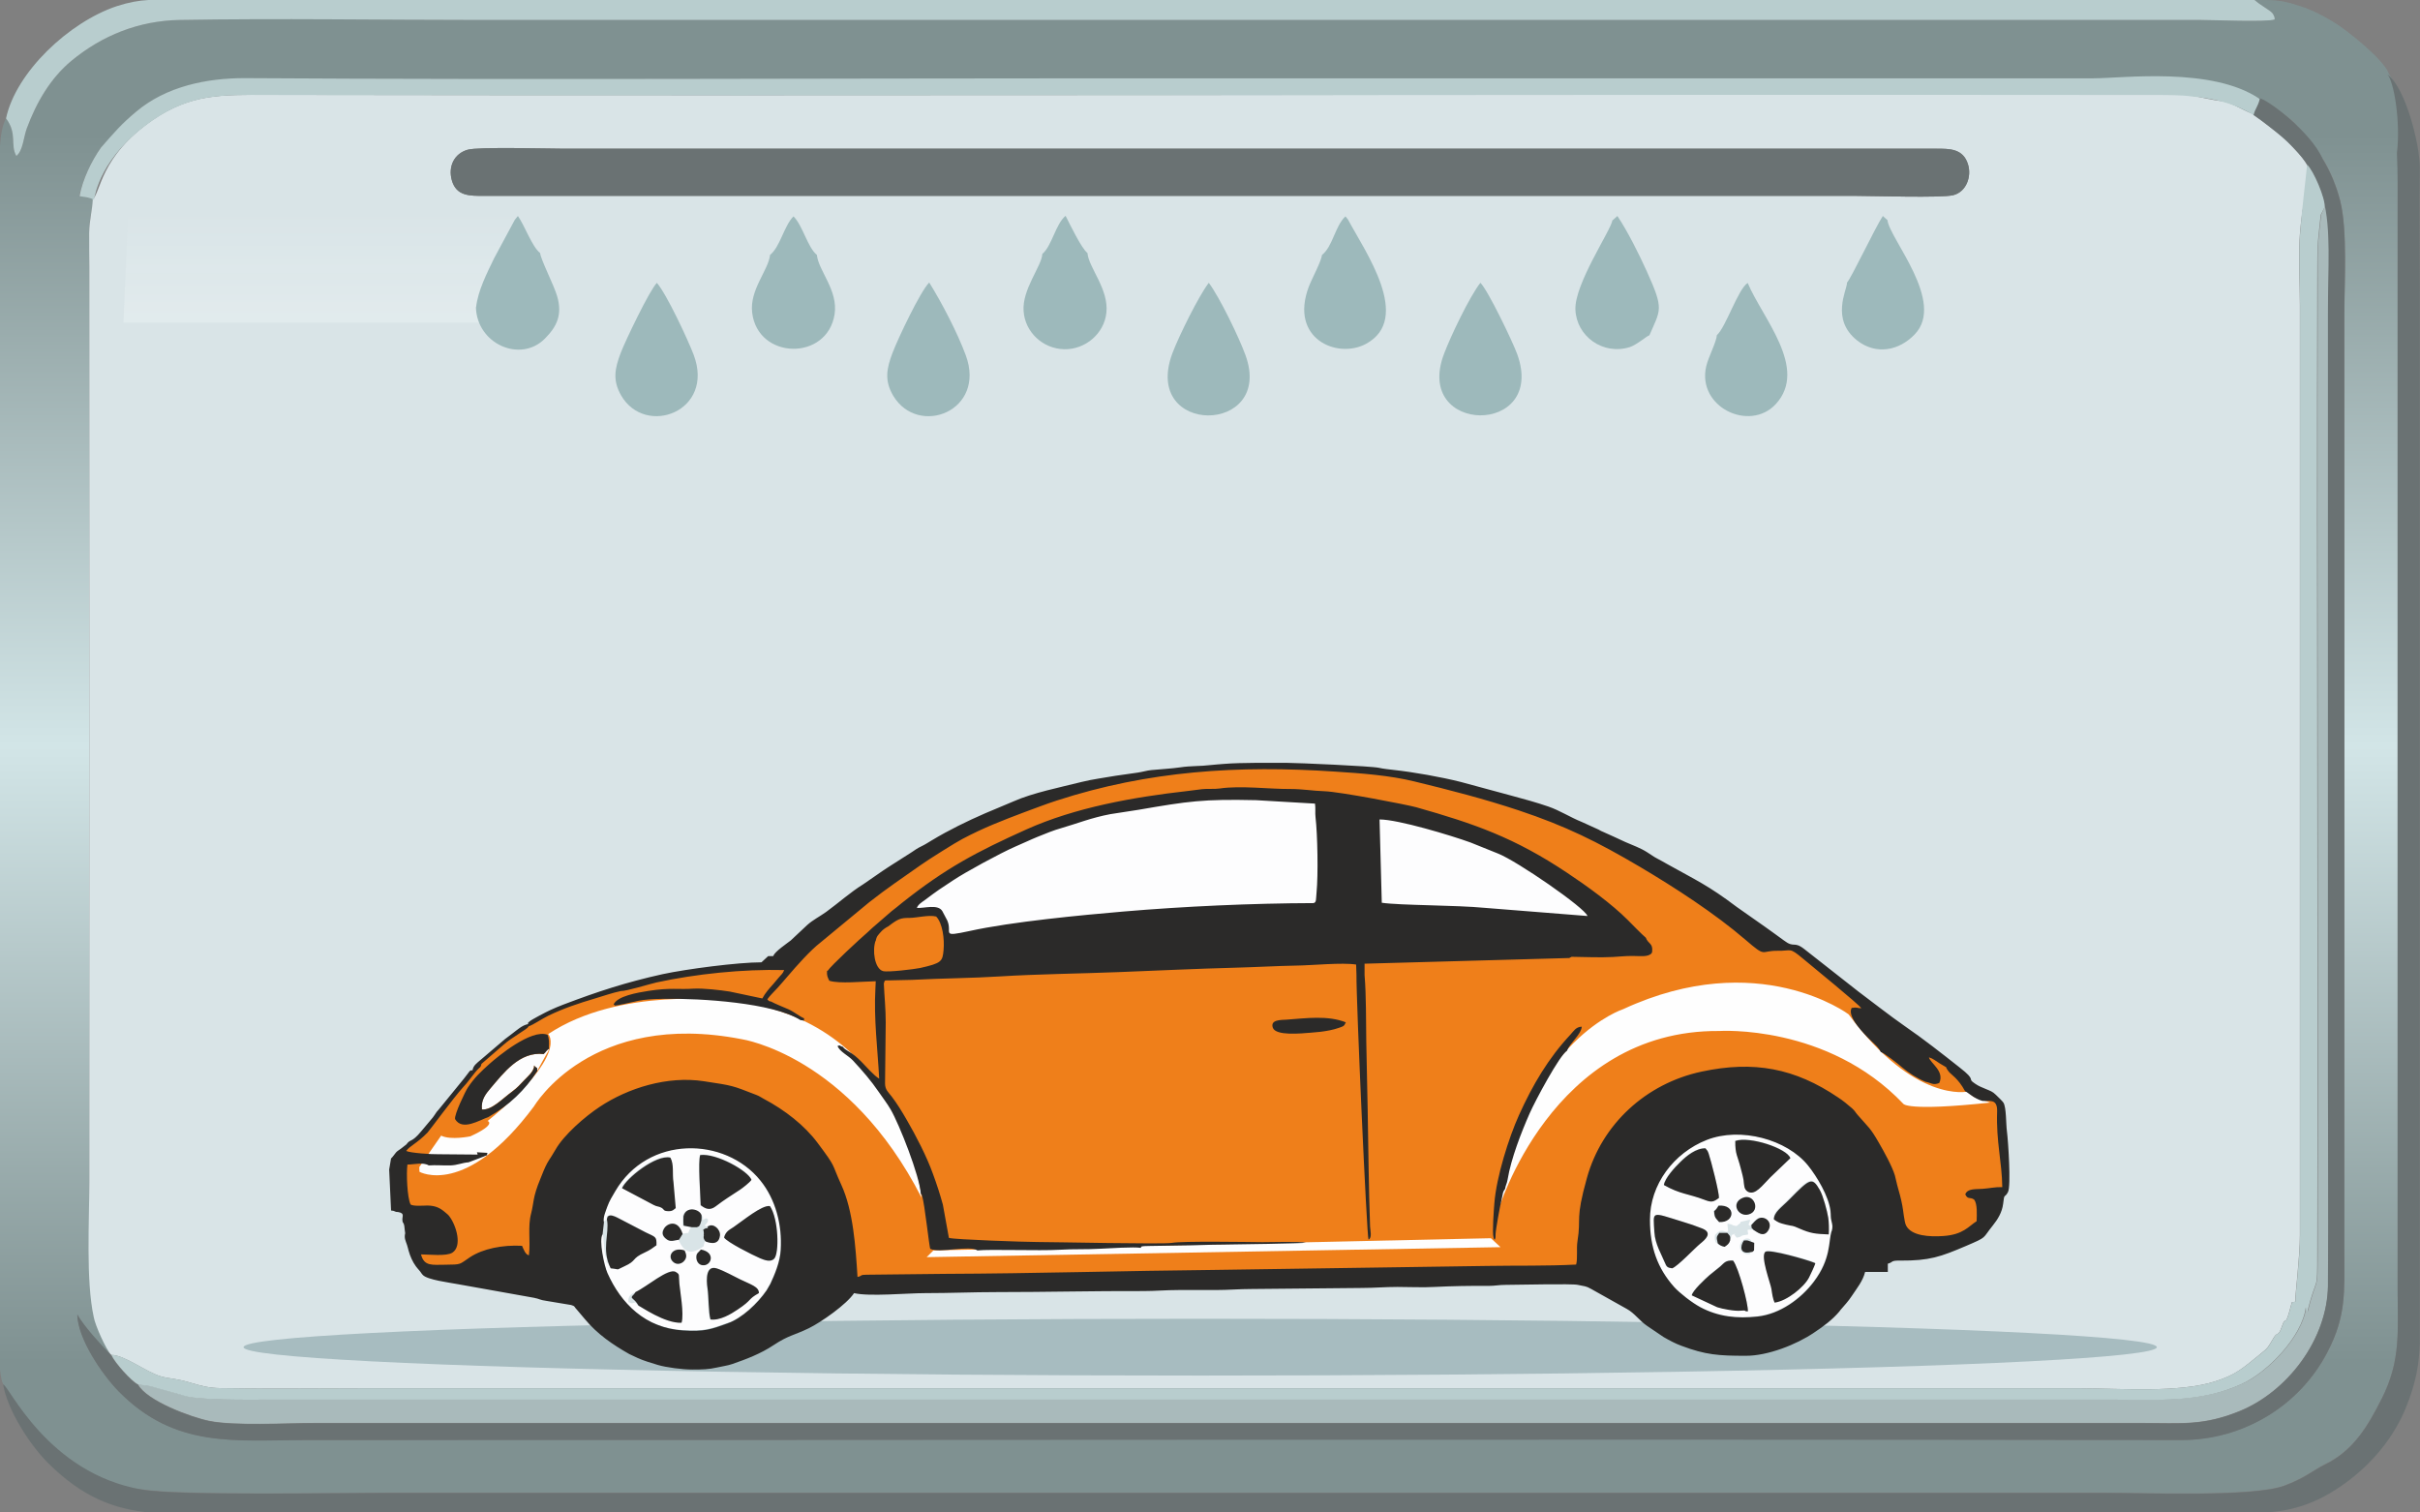 <?xml version="1.0" encoding="UTF-8"?>
<!DOCTYPE svg PUBLIC "-//W3C//DTD SVG 1.1//EN" "http://www.w3.org/Graphics/SVG/1.1/DTD/svg11.dtd">
<!-- Creator: CorelDRAW X5 -->
<svg xmlns="http://www.w3.org/2000/svg" xml:space="preserve" style="shape-rendering:geometricPrecision; text-rendering:geometricPrecision; image-rendering:optimizeQuality; fill-rule:evenodd; clip-rule:evenodd"
viewBox="0 0 14060 8787" preserveAspectRatio="xMaxYMax meet"
 xmlns:xlink="http://www.w3.org/1999/xlink">
 <rect x="0" y="0" width="14060" height="8787" fill="#808080" stroke="none"/>
 <defs>
  <style type="text/css">
   <![CDATA[
    .fil11 {fill:#2B2A29}
    .fil6 {fill:#A7BCC0}
    .fil8 {fill:#EF7F1A}
    .fil10 {fill:#FEFEFE}
    .fil2 {fill:#F6FCFC}
    .fil9 {fill:#FDFDFE}
    .fil3 {fill:#6A7273}
    .fil7 {fill:#9DB9BB}
    .fil4 {fill:#A9BABB}
    .fil5 {fill:#B8CDCE}
    .fil1 {fill:#D9E4E7}
    .fil0 {fill:url(#id2)}
   ]]>
  </style>
     <mask id="id0">
  <linearGradient id="id1" gradientUnits="userSpaceOnUse" x1="7008.77" y1="3336.96" x2="7008.77" y2="1233.64">
   <stop offset="0" style="stop-opacity:1; stop-color:white"/>
   <stop offset="1" style="stop-opacity:0; stop-color:white"/>
  </linearGradient>
      <rect style="fill:url(#id1)" x="699" y="901" width="12619" height="2768"/>
     </mask>
  <linearGradient id="id2" gradientUnits="userSpaceOnUse" x1="7007.89" y1="7914.85" x2="7007.89" y2="782.787">
   <stop offset="0" style="stop-color:#7F9191"/>
   <stop offset="0.502" style="stop-color:#D2E5E7"/>
   <stop offset="1" style="stop-color:#7F9191"/>
  </linearGradient>
 </defs>
 <g id="Слой_x0020_1">
  <g id="_205744728">
   <g>
    <path class="fil0" d="M12910 588c69,14 127,58 191,79l-7 -22 32 -63c63,26 198,107 225,160 52,66 97,103 145,182 45,73 80,160 101,243 43,169 24,476 24,661l0 5448c0,229 12,368 -98,579 -163,314 -492,511 -851,511 -3631,-6 -7265,0 -10896,0 -411,0 -758,51 -1087,-284 -98,-100 -239,-308 -239,-446 42,112 163,209 198,238 -120,-156 -129,-780 -129,-1010l0 -5308c0,-67 -2,-135 -1,-202 1,-71 14,-140 31,-205 -20,-4 -37,-12 -89,-7 17,-94 70,-203 125,-283l146 -156c12,-12 41,-39 59,-53 175,-146 409,-195 633,-194 1644,9 3310,1 4956,1l5782 0c168,0 660,-24 781,54 -12,41 -30,37 -32,78zm-12910 7371l0 -366 0 -6485 0 -262c4,-62 14,-119 35,-158 67,89 23,154 60,218 39,-30 42,-111 61,-161 56,-151 137,-290 258,-391 179,-148 392,-234 631,-238 576,-10 1163,0 1740,0l10000 0c70,0 393,13 431,-3 -4,-28 3,-1 -5,-21 -1,-2 -2,-8 -9,-16 -14,-17 -69,-45 -103,-76l6 0 6 0 6 0 5 0 5 0c102,0 134,2 238,36 71,23 137,57 201,97 71,44 286,214 314,297 135,205 112,317 85,468 2,59 -35,106 -35,165l0 6432c0,239 20,407 -92,629 -80,159 -165,304 -332,384 -64,31 -113,78 -236,123 -181,66 -806,41 -1029,41l-10000 0c-275,0 -1209,17 -1414,-19 -515,-44 -683,-449 -809,-611 -9,-21 -14,-50 -18,-84z"/>
    <path class="fil1" d="M2717 870c61,-18 465,-6 561,-6l7970 0c80,0 158,0 186,91 22,71 -10,160 -86,179 -67,17 -465,4 -566,4l-7970 0c-82,0 -161,2 -187,-91 -22,-79 13,-155 92,-177zm-2178 291c-3,61 -20,120 -21,192 -1,67 1,135 1,202l0 5308c0,230 -21,577 26,791 8,45 70,186 101,218 76,-1 206,102 290,125 58,16 74,8 169,36 65,19 107,31 177,32 277,5 558,1 835,1l9965 0c235,0 577,29 793,-42 117,-38 155,-75 247,-149 62,-50 50,-42 89,-105 22,-35 25,-2 45,-60 30,-86 14,33 59,-144l20 -3c-1,-43 27,-256 27,-385l0 -5404c0,-128 -9,-290 0,-413 13,-172 45,-282 52,-372 -14,-67 -95,-128 -131,-179 -11,-5 -175,-133 -183,-144 -64,-21 -122,-65 -191,-79 -38,-1 -133,-25 -179,-32 -55,-9 -142,-4 -201,-4 -3658,-4 -7318,6 -10975,0 -263,0 -444,-8 -670,148 -304,211 -298,422 -347,461z"/>
    <path class="fil2" style="mask:url(#id0)" d="M13300 3422c37,-121 5,-2357 3,-2520l-12567 1c62,390 -220,2637 197,2757 58,17 2061,6 2221,6l9517 0c93,0 343,14 416,-14 94,-36 210,-121 213,-230z"/>
    <path class="fil3" d="M18 8043c25,149 154,350 261,457 202,201 386,268 592,288l579 0 11673 0c203,-1 367,-65 532,-193 138,-107 253,-248 320,-409 62,-150 80,-260 84,-382l0 -263 0 -5835 0 -11c0,-239 -3,-479 0,-718 1,-133 -81,-464 -188,-545 37,42 77,273 55,457 2,59 4,117 4,176l0 6432c0,239 20,407 -92,629 -80,159 -165,304 -332,384 -64,31 -113,78 -236,123 -181,66 -806,41 -1029,41l-10000 0c-275,0 -1209,17 -1414,-19 -555,-95 -778,-613 -809,-611z"/>
    <path class="fil3" d="M2717 870c-79,23 -114,98 -92,177 26,94 105,91 187,91l7970 0c100,0 498,13 566,-4 76,-19 108,-108 86,-179 -28,-92 -106,-92 -186,-91l-7970 0c-96,0 -499,-12 -561,6z"/>
    <path class="fil4" d="M802 8043c50,95 309,191 415,212 147,30 448,12 612,12l10624 0c220,0 346,17 556,-68 283,-114 513,-421 517,-731 4,-418 0,-838 0,-1257l0 -4376c0,-108 22,-572 -17,-639l-23 51c-23,204 -20,162 -20,377 -5,1882 5,3768 0,5650 -1,251 -1,119 -58,346l-9 -24c-21,168 -222,377 -372,444 -241,109 -479,91 -739,91l-10738 0c-93,0 -417,5 -487,-26l-165 -46c-36,-12 -57,-9 -93,-17z"/>
    <path class="fil3" d="M13092 668c508,349 433,573 433,1169l0 4376c0,418 4,839 0,1257 -3,310 -233,617 -517,731 -210,84 -336,68 -556,68l-10624 0c-163,0 -464,17 -612,-12 -105,-21 -364,-117 -415,-212 -37,-17 -135,-127 -155,-171 -62,-64 -154,-164 -197,-237 1,138 142,346 239,446 329,335 676,284 1087,284 3631,0 7265,-6 10896,0 359,1 688,-196 851,-511 110,-211 98,-349 98,-579l0 -5448c0,-185 19,-491 -24,-661 -21,-83 -56,-170 -101,-243 -68,-160 -331,-355 -367,-353 -50,2 -22,54 -37,97z"/>
    <path class="fil5" d="M35 688c67,89 23,154 60,218 39,-30 42,-111 61,-161 56,-151 137,-290 258,-391 179,-148 392,-234 631,-238 576,-10 1163,0 1740,0l10000 0c70,0 393,13 431,-3 -4,-28 3,-1 -5,-21 -1,-2 -2,-8 -9,-16 -14,-17 -69,-45 -103,-76l-12027 0 -209 0c-57,3 -114,13 -185,36 -276,92 -586,383 -643,652z"/>
    <path class="fil5" d="M647 7872c20,45 118,154 155,171 36,8 57,5 93,17l165 46c71,31 394,26 487,26l10738 0c260,0 498,19 739,-91 150,-68 351,-276 372,-444l9 24c57,-227 58,-95 58,-346 5,-1882 -5,-3768 0,-5650 1,-216 -2,-173 20,-377l23 -45c5,-49 -66,-215 -102,-246 -8,90 -28,232 -41,404 -9,123 0,286 0,413l0 5404c0,129 -28,342 -27,385l-20 3c-45,177 -29,57 -59,144 -20,58 -24,25 -45,60 -39,63 -27,56 -89,105 -92,74 -131,110 -247,149 -216,71 -557,42 -793,42l-9965 0c-278,0 -558,4 -835,-1 -70,-1 -113,-13 -177,-32 -95,-28 -111,-20 -169,-36 -84,-23 -213,-126 -290,-125z"/>
    <path class="fil5" d="M545 1163c8,-31 37,-253 341,-463 226,-156 406,-149 670,-148 3657,7 7318,-4 10975,0 59,0 145,0 201,8 237,21 334,95 361,108 9,-36 26,-50 36,-93 -276,-189 -798,-120 -966,-120l-5782 0c-1646,0 -3312,9 -4956,-1 -224,-1 -459,48 -633,194 -88,73 -128,122 -205,209 -56,79 -108,188 -125,283 42,6 61,7 85,22z"/>
    <ellipse class="fil6" cx="6973" cy="7827" rx="5558" ry="165"/>
   </g>
   <g>
    <path class="fil7" d="M8601 1643c-63,80 -173,311 -211,412 -181,473 598,481 425,3 -25,-70 -170,-372 -214,-415z"/>
    <path class="fil7" d="M3817 1643c-42,40 -185,340 -211,408 -34,91 -48,158 3,247 141,243 546,93 421,-237 -33,-87 -157,-353 -214,-418z"/>
    <path class="fil7" d="M5398 1642c-52,53 -181,325 -212,407 -35,91 -49,162 4,251 145,241 541,89 421,-236 -48,-130 -138,-303 -212,-422z"/>
    <path class="fil7" d="M7023 1643c-59,77 -173,308 -211,408 -182,485 594,478 424,12 -37,-102 -149,-334 -213,-420z"/>
    <path class="fil7" d="M7681 1480c-5,41 -59,138 -77,186 -114,301 164,422 332,332 272,-147 -6,-538 -104,-722l-15 -19c-61,57 -73,174 -136,224z"/>
    <path class="fil7" d="M9368 1280c-8,57 -221,370 -215,519 6,154 159,266 315,218 41,-13 104,-68 115,-69 65,-151 86,-148 -15,-371 -44,-98 -112,-234 -171,-322l-28 25z"/>
    <path class="fil7" d="M4474 1481c-9,88 -120,203 -104,335 32,275 437,283 479,9 21,-139 -94,-252 -103,-344 -55,-45 -81,-169 -136,-224 -56,57 -77,177 -136,224z"/>
    <path class="fil7" d="M6056 1476c-5,72 -118,205 -109,331 8,123 112,219 235,222 123,3 233,-90 246,-212 15,-137 -103,-262 -110,-347 -35,-27 -102,-167 -127,-216 -58,47 -80,177 -136,222z"/>
    <path class="fil7" d="M9975 1946c-2,40 -49,127 -62,182 -55,237 252,384 404,220 191,-208 -78,-500 -163,-704 -55,33 -128,259 -179,303z"/>
    <path class="fil7" d="M2765 1785c6,214 258,324 399,184 73,-72 104,-142 73,-248 -18,-63 -95,-212 -99,-251 -46,-35 -90,-160 -129,-215l-18 22 -120 223c-42,87 -94,188 -105,285z"/>
    <path class="fil7" d="M10731 1643c0,42 -97,213 60,336 110,85 243,58 333,-36 182,-188 -147,-557 -158,-664l-27 -24c-46,70 -185,365 -209,388z"/>
   </g>
  </g>
  <path id="cvet" fill="#EF7F1A" d="M2341 6996l-19 -298c0,0 81,-60 124,-103 43,-43 167,-206 167,-206l121 -147 22 -24 19 -32 22 -18c0,0 145,-139 256,-203 111,-64 226,-141 498,-206 273,-65 541,-141 972,-155 0,0 710,-794 1910,-1064 0,0 814,-192 1862,-11 0,0 863,97 1991,954l43 17 62 2 43 8 949 728c0,0 55,135 164,135l41 11 26 30 34 485 -26 24 -125 22 9 168 -121 88 -240 9 -129 -50c0,0 -16,-905 -921,-908 0,0 -948,-89 -914,1132l-4073 57 -149 14c0,0 -11,-1082 -945,-1149 0,0 -911,-3 -916,1043l-247 6 -221 43 -158 -26 -69 -95 -14 -195 -47 -86zm2919 -1714c0,0 684,-632 1744,-664 0,0 896,-75 1669,264 0,0 724,373 727,563l-2962 17 -914 29 -23 -43 -21 -101 -34 -50 -69 -4 -102 7 -15 -18z"/>
  <path id="belyi" class="fil9" d="M9828 7525c3,-26 81,-99 103,-118 21,-18 42,-33 63,-51 22,-20 29,-35 74,-34 33,42 90,259 86,295 -29,0 -3,-8 -41,-4 -33,4 -107,-10 -137,-20l-148 -69zm-4569 -2242c0,0 684,-632 1744,-664 0,0 896,-75 1669,264 0,0 724,373 727,563l-2962 17 -914 29 -23 -43 -21 -101 -34 -50 -69 -4 -102 7 -15 -18zm-2138 939l52 -94c10,-19 12,-14 17,-36 -21,15 -17,19 -32,32 -140,-16 -233,111 -309,199 -26,31 -56,65 -50,123 57,5 116,-60 176,-104 31,-23 45,-40 71,-67 25,-26 46,-43 55,-71 12,-37 -8,10 3,-11 20,21 14,-1 17,29zm569 1285c65,-30 192,-142 234,-117 26,16 16,14 21,68 4,44 29,173 13,227 -96,5 -241,-98 -250,-99l-18 -18c-26,5 -14,7 -39,-3 -3,-32 12,-46 39,-57zm435 158c-13,-40 -11,-132 -17,-179 -8,-58 -7,-138 55,-117 41,14 95,44 134,63 61,30 111,43 109,80 -68,38 -35,37 -124,96 -37,24 -102,64 -158,57zm-55 -406c83,15 64,86 20,91 -28,3 -44,-17 -46,-42 -2,-31 14,-32 26,-49zm-95 5c11,22 17,44 -6,66 -14,13 -38,19 -57,4 -41,-33 -7,-93 63,-69zm231 -75c10,-36 30,-43 54,-59 57,-38 164,-129 212,-123 51,74 54,275 25,306 -21,22 -57,8 -83,-3 -44,-19 -191,-93 -208,-120zm-133 -129c15,13 9,1 12,28 31,-26 40,11 11,28 8,11 -13,13 16,7 29,-21 73,16 68,54 -8,69 -80,34 -83,34 -17,34 6,22 -31,44 -59,35 -93,16 -125,-52 -30,3 -49,17 -77,-8 -21,-19 -21,-38 -8,-58 19,-29 81,-54 107,32l24 -5c17,-1 10,2 18,-17l9 -16 -47 -9c-2,-9 -2,-50 -1,-54 14,-62 95,-43 105,-6zm-462 -159c21,-55 197,-198 281,-178 22,40 10,91 18,144l13 149c-13,10 -17,19 -42,18 -33,-1 -22,-9 -41,-20 -15,-9 -24,-5 -45,-16l-185 -98zm687 9c-61,39 -87,55 -142,97 -34,26 -60,14 -86,-6 -2,-71 -16,-250 -3,-293 95,-11 280,93 298,144 -11,16 -51,47 -66,57zm-773 176l1 -21c36,-13 58,6 82,19l142 74c57,28 64,24 63,75 -20,13 -39,28 -66,41 -84,38 -45,47 -122,82 -54,24 -16,17 -78,11l-10 -19c-14,-23 -16,-7 -11,-36 -8,-7 -8,-12 -12,-31l-8 -75c0,-15 0,-26 -7,-37 -23,35 10,185 28,225 79,178 221,321 439,334 124,8 163,-7 259,-41 84,-30 175,-116 227,-192l22 -38c25,-52 56,-126 60,-197 9,-145 -29,-293 -118,-403 -206,-256 -654,-264 -844,63 -16,27 -33,56 -45,87 -9,25 -25,62 -21,90l18 -11zm6732 184c24,-17 243,47 277,61 16,7 6,2 13,6 -6,18 -28,65 -37,83 -29,56 -129,136 -198,145 -10,-22 -14,-50 -18,-78 -4,-30 -67,-194 -35,-217zm-82 -56l16 6 -1 44c-20,14 3,6 -20,10 -5,7 10,14 -24,12 -2,0 -18,-8 -18,-8 -45,-30 -2,-99 38,-79 15,14 4,5 10,16zm-15 -98l8 6c12,-15 32,-38 46,-44 37,-17 85,23 57,69 -28,46 -65,9 -87,-3 -20,2 -34,-4 -30,9l3 19c-17,5 -23,2 -35,7 -13,5 -3,7 -32,12l-7 -9c-21,-23 14,-12 -13,-10 -15,1 -8,20 -21,35 -6,19 -16,26 -32,37 -20,-4 -30,-10 -41,-21 -4,-4 -8,3 -13,-23 -1,-6 0,-18 1,-25 15,-13 7,-11 29,-23 27,-7 42,17 47,-2l-4 -40c16,1 22,3 33,9 22,5 18,6 27,-1l16 -13 1 -6 54 -13c0,27 6,-14 -3,16l-6 15zm-271 21c63,26 14,65 -13,88 -32,27 -130,131 -163,143 -29,-4 -32,-9 -43,-35 -18,-45 -56,-105 -60,-175 -7,-126 -23,-118 163,-61 40,12 76,24 116,40zm415 -55c0,-45 41,-68 93,-121 117,-119 130,-129 174,-52 19,33 44,122 49,161 4,29 5,61 3,97 -79,-2 -107,-6 -170,-34 -50,-22 -31,-11 -79,-23 -38,-10 -42,-9 -70,-30zm-347 -47c18,-15 11,-11 25,-31 104,-8 95,101 3,95 -20,-24 -27,-25 -29,-64zm168 -77c65,-26 103,75 35,96 -62,19 -110,-67 -35,-96zm-459 -75c6,-40 63,-102 95,-133 37,-37 94,-82 147,-80 12,18 9,6 18,30 14,40 63,228 60,258 -33,23 -43,27 -84,11 -94,-36 -141,-32 -236,-86zm735 -156l-116 111c-47,47 -89,107 -131,84 -24,-15 -20,-37 -25,-67 -3,-20 -12,-49 -16,-68 -19,-76 -33,-81 -32,-160 83,-29 300,43 320,100zm239 425c7,-22 4,-36 -1,-59 -6,-25 -3,-33 -6,-60 -11,-85 -80,-200 -130,-263 -122,-152 -393,-226 -589,-149 -191,75 -331,258 -330,465 1,156 43,279 141,390 32,36 102,91 152,117 105,56 215,67 332,54 130,-14 252,-102 328,-203 100,-133 85,-232 102,-292z"/>
  <path class="fil10" d="M2437 6808c0,0 269,153 666,-381 0,0 329,-561 1208,-389 0,0 621,93 1043,920 0,0 -90,-1055 -1133,-1144 0,0 -621,-82 -1036,194 0,0 123,116 -352,505 0,0 55,18 -100,89 0,0 -114,24 -170,-4l-127 183 1 27zm6266 229c0,0 310,-1055 1286,-1047 0,0 628,-41 1069,423 0,0 19,45 505,-7l-97 -34 -34 -30c0,0 -307,71 -692,-449 0,0 -524,-393 -1309,-30 0,0 -532,171 -709,1058 0,2 -20,113 -20,116zm-3279 228l3238 -71 56 52 -3334 58 39 -39z"/>
  <path id="kontur" class="fil11" d="M2839 6489c119,-67 211,-155 283,-267 -3,-30 3,-8 -17,-29 -12,21 8,-25 -3,11 -9,28 -30,45 -55,71 -26,27 -40,44 -71,67 -60,44 -119,109 -176,104 -6,-57 24,-92 50,-123 76,-89 169,-215 309,-199 15,-13 11,-17 32,-32l-2 -5c1,-28 2,-54 -8,-75 -95,-36 -292,129 -337,169 -50,45 -87,79 -126,138 -13,19 -80,157 -74,183 42,71 142,5 194,-12zm7332 786c24,-5 1,4 20,-10l1 -44 -16 -6c-24,-8 -16,-9 -44,-8 -24,35 -23,82 38,68zm5 -141c2,0 3,2 11,11 21,12 59,49 87,3 28,-47 -20,-86 -57,-69 -13,6 -30,25 -42,39l2 16zm-49 -175c-76,30 -27,116 35,96 68,-21 30,-122 -35,-96zm-168 77c2,40 9,40 29,64 92,6 100,-103 -3,-95 -14,19 -8,16 -25,31zm20 187c11,11 22,17 41,21 16,-11 26,-17 32,-37 2,-29 -2,-27 -17,-44l-46 0c-16,24 -18,22 -9,60zm-264 146c33,-12 130,-116 163,-143 27,-22 76,-62 13,-88 -40,-16 -76,-28 -116,-40 -186,-57 -170,-65 -163,61 4,70 42,130 60,175 11,26 14,31 43,35zm-48 -484c95,54 142,50 236,86 41,16 52,13 84,-11 2,-30 -46,-217 -60,-258 -9,-24 -6,-12 -18,-30 -54,-2 -110,43 -147,80 -32,31 -89,93 -95,133zm415 -256c-1,79 13,84 32,160 5,19 13,48 16,68 4,30 1,52 25,67 43,23 84,-37 131,-84l116 -111c-20,-57 -237,-129 -320,-100zm224 456c29,20 32,20 70,30 49,12 29,1 79,23 64,28 91,31 170,34 2,-36 1,-68 -3,-97 -6,-39 -30,-128 -49,-161 -44,-77 -57,-67 -174,52 -52,53 -93,76 -93,121zm6 483c69,-9 169,-89 198,-145 9,-18 32,-66 37,-83 -7,-4 4,1 -13,-6 -34,-14 -253,-78 -277,-61 -32,23 31,187 35,217 4,28 8,56 18,78zm-483 -42l148 69c30,10 104,24 137,20 38,-4 13,4 41,4 4,-36 -53,-254 -86,-295 -45,-2 -51,14 -74,34 -21,18 -42,33 -63,51 -22,19 -101,92 -103,118zm-5715 -402c-11,14 16,7 -15,13l-13 7c4,16 4,26 2,33l0 0 0 0 2 0c-1,2 -8,17 10,36 2,0 75,35 83,-34 4,-37 -39,-74 -68,-54zm-26 52c-1,3 -2,4 -3,6l3 -6zm-121 -7l-1 0c-26,-86 -89,-62 -107,-32 -13,21 -13,40 8,58 27,25 47,11 77,8 1,3 20,-33 23,-34 0,0 0,0 1,0l0 0zm105 91c-12,17 -28,19 -26,49 2,24 18,45 46,42 44,-5 63,-76 -20,-91zm-95 5c-70,-23 -104,37 -63,69 19,15 43,9 57,-4 23,-22 17,-43 6,-66zm41 -135l31 0 12 -5c1,-2 2,-4 3,-5 1,-1 2,-3 3,-5 1,-2 2,-3 2,-5 1,-2 1,-3 2,-5 1,-2 3,-12 4,-13 2,-11 1,-21 1,-31 -10,-37 -91,-56 -105,6 -1,4 -1,45 1,54l47 9zm54 -127c26,20 52,32 86,6 55,-42 82,-57 142,-97 15,-10 55,-41 66,-57 -18,-51 -203,-156 -298,-144 -13,42 1,222 3,293zm-459 -100l185 98c21,11 29,7 45,16 19,11 8,19 41,20 25,0 30,-9 42,-18l-13 -149c-8,-53 4,-104 -18,-144 -84,-20 -260,123 -281,178zm-86 186c14,78 -34,171 21,280 62,6 24,13 78,-11 78,-35 38,-44 122,-82 27,-12 47,-27 66,-41 2,-52 -6,-47 -63,-75l-142 -74c-27,-13 -82,-49 -83,3zm165 419c-7,9 -3,5 -10,13 -28,26 0,15 28,65 9,2 154,105 250,99 15,-53 -9,-183 -13,-227 -5,-54 5,-52 -21,-68 -42,-25 -169,87 -234,117zm435 158c56,8 121,-32 158,-57 89,-59 56,-58 124,-96 2,-37 -48,-50 -109,-80 -39,-19 -94,-50 -134,-63 -63,-21 -64,59 -55,117 7,46 5,139 17,179zm80 -476c17,27 164,101 208,120 26,11 62,25 83,3 30,-31 26,-232 -25,-306 -48,-6 -156,85 -212,123 -24,16 -44,24 -54,59zm3613 -1250c-105,-42 -233,-24 -344,-16 -35,2 -97,0 -81,47 17,49 167,33 219,29 41,-3 72,-6 112,-14 18,-4 36,-8 52,-14 25,-9 31,-8 41,-32zm924 969c3,-23 11,-31 15,-56 20,-122 80,-275 128,-384 33,-75 174,-338 217,-364 17,-46 81,-92 86,-140 -35,1 -47,26 -66,46 -128,137 -219,291 -299,468 -59,131 -131,358 -143,512 -3,37 -13,171 -5,197 4,15 0,6 7,15 7,-12 4,-21 5,-32 1,-28 25,-160 33,-192 3,-12 4,-19 7,-33 4,-22 5,-24 15,-38zm-4253 -1354l-28 0 -39 36c-137,0 -436,39 -575,69 -212,47 -377,101 -577,177 -22,8 -52,21 -76,32 -20,9 -109,55 -120,66 -12,11 -8,5 -8,15 -34,6 -65,35 -93,56 -16,12 -25,19 -41,31l-136 116c-32,27 -48,38 -53,66 -17,-3 -15,5 -49,47l-137 168c-8,11 -13,15 -22,26 -9,13 -13,20 -22,32l-68 81c-58,70 -61,41 -86,76 -54,45 -49,29 -76,67l-9 11c-1,1 -3,2 -4,3 -2,16 -9,50 -11,65l11 238c28,2 17,9 42,9 40,8 21,24 24,50 2,18 7,7 11,31 2,13 2,27 5,42 -7,29 3,45 11,69 5,15 5,20 9,33 9,32 23,64 42,90 8,11 10,12 19,23 11,12 10,15 21,27 26,29 158,45 204,54l442 79c32,6 34,13 72,18l144 24c25,7 16,10 36,30l44 52c72,87 161,148 258,203l49 23c35,16 80,29 116,40 50,15 145,27 201,27 59,0 96,-1 144,-12 30,-7 63,-11 88,-20 84,-29 165,-60 239,-109 89,-59 117,-56 206,-99 72,-35 220,-139 263,-204 88,21 309,0 413,0 147,0 276,-6 419,-6 288,0 560,-7 850,-6 69,0 128,-6 204,-6 72,0 144,0 216,0 77,0 132,-6 210,-6l635 -6c78,0 133,-6 210,-6 69,0 148,4 216,0 99,-5 210,-7 311,-6 43,0 60,-6 102,-6 66,0 386,-8 419,0 39,9 45,5 78,24l207 116c44,24 74,69 117,98l96 65c33,19 68,38 104,51 141,53 216,58 373,58 128,1 297,-66 398,-135 53,-35 106,-74 147,-123l5 -7c23,-27 47,-52 67,-83 29,-44 64,-86 77,-139l132 0 0 -48c34,-9 13,-19 72,-18 171,1 234,-22 382,-85 128,-55 92,-40 156,-119 29,-36 54,-77 60,-126 7,-66 8,-30 28,-68 19,-36 1,-300 -6,-353 -6,-44 -3,-137 -20,-166 -4,-8 -35,-37 -44,-46 -20,-20 -33,-23 -61,-35 -26,-11 -38,-15 -60,-30 -53,-35 16,-12 -91,-95 -104,-82 -208,-164 -317,-239 -92,-64 -181,-135 -271,-202l-312 -245c-65,-51 -57,-3 -121,-52 -37,-28 -70,-50 -108,-78l-165 -116c-167,-126 -234,-154 -404,-249 -22,-12 -36,-21 -58,-32 -22,-11 -37,-24 -59,-37 -39,-25 -83,-40 -126,-59 -42,-19 -85,-40 -127,-58 -15,-6 -16,-7 -28,-14l-99 -45c-65,-26 -126,-66 -193,-89 -69,-24 -143,-44 -217,-64l-292 -79c-115,-29 -273,-57 -391,-70 -25,-3 -58,-6 -84,-12 -41,-10 -475,-29 -534,-29 -96,0 -269,-2 -365,6 -21,2 -57,4 -82,7 -55,7 -114,4 -173,13 -55,8 -109,10 -169,16 -24,2 -52,11 -81,15l-126 18c-66,12 -135,20 -198,36 -123,31 -284,63 -396,113l-164 69c-106,46 -212,98 -310,157 -22,13 -38,24 -61,35 -23,11 -34,19 -56,34l-113 72c-23,14 -36,24 -58,38l-110 76c-76,47 -143,108 -216,161 -36,26 -78,47 -110,76l-96 90c-19,15 -93,65 -100,88zm-1696 628l133 -115c42,-38 138,-91 140,-101 1,-2 2,-3 3,-4 26,-8 78,-44 115,-62 87,-42 176,-72 271,-100 44,-13 101,-33 150,-43 32,1 163,-40 207,-50 231,-50 503,-78 742,-72 -10,24 -13,21 -32,44 -13,15 -18,22 -33,39 -19,21 -46,51 -62,82l-189 -40c-58,-9 -152,-20 -211,-17 -86,6 -134,-7 -261,13 -64,10 -182,30 -203,79 16,9 0,7 25,4 118,-22 116,-35 270,-37 213,-3 632,23 791,124 39,4 12,4 22,-10 -29,-12 -55,-36 -92,-53 -20,-9 -85,-35 -101,-45 -14,-3 -11,-1 -22,-13 17,-24 40,-45 60,-67 21,-24 40,-45 61,-70 48,-56 128,-147 189,-194l282 -233c105,-83 196,-143 299,-216 45,-32 204,-132 243,-152 123,-65 229,-106 359,-155 63,-23 124,-47 189,-68 533,-173 1053,-206 1618,-168 155,10 316,22 459,57 210,51 404,101 606,168 273,91 457,182 706,329 201,119 434,270 612,423 123,106 85,63 185,64 86,2 66,-24 152,48 51,43 327,267 336,286 -24,0 -22,-8 -56,-2 -29,51 74,153 113,191 25,24 46,41 56,65 16,3 103,70 125,90 37,31 84,62 135,83 33,6 44,22 80,7 32,-70 -53,-115 -60,-149 26,8 39,21 62,35 66,41 19,4 53,48 12,16 55,39 95,114 12,3 52,43 100,56 37,5 89,-19 86,63 -6,175 28,290 30,438 -43,-1 -73,7 -114,10 -42,3 -88,-3 -101,32 15,33 28,13 52,31 19,26 15,87 14,125 -47,30 -78,78 -192,86 -82,6 -187,0 -218,-61 -11,-22 -16,-89 -22,-117 -8,-43 -18,-76 -29,-116l-14 -58c-16,-53 -63,-138 -92,-188 -52,-91 -59,-88 -124,-163 -15,-17 -15,-23 -33,-39 -25,-22 -56,-47 -81,-63 -251,-170 -489,-215 -793,-150 -323,69 -579,305 -666,617 -70,250 -32,226 -55,368 -7,42 2,103 -8,136 -171,9 -344,5 -518,8l-1575 23c-523,5 -1049,21 -1575,23l-455 5c-41,0 -22,7 -52,13 -11,-176 -25,-385 -94,-535 -61,-133 -25,-93 -138,-244 -75,-101 -190,-191 -313,-256 -19,-10 -23,-15 -44,-23 -144,-56 -133,-53 -303,-79 -213,-33 -442,40 -605,148 -85,56 -209,163 -258,250l-23 38c-8,12 -17,26 -25,40 -15,28 -28,62 -40,92 -45,108 -37,138 -53,199 -21,78 -3,159 -13,244 -20,-3 -31,-35 -40,-55 -115,-6 -227,17 -302,66 -65,43 -46,43 -145,44 -74,0 -122,11 -140,-60 45,0 148,12 182,-10 59,-38 23,-158 -17,-211 -9,-12 -13,-13 -24,-23 -29,-25 -55,-39 -103,-40 -19,0 -87,6 -99,-7 -19,-40 -25,-177 -18,-231 39,0 91,-15 124,5 41,-3 84,1 125,0 41,-1 71,-16 106,-18l87 -33c34,-17 15,4 23,-22l-55 -3c-2,0 -4,-1 -6,-1l4 14 -229 -2c-35,1 -162,-7 -186,-19 20,-29 63,-44 124,-107 11,-11 149,-200 208,-265 26,-28 29,-35 54,-66 8,-10 18,-24 27,-33 14,-16 20,-13 24,-33zm7846 971c-18,60 -2,159 -102,292 -76,101 -198,189 -328,203 -117,13 -227,2 -332,-54 -50,-27 -120,-82 -152,-117 -98,-110 -141,-233 -141,-390 -1,-206 139,-390 330,-465 196,-77 467,-3 589,149 51,63 120,178 130,263 3,27 0,35 6,60 6,22 8,36 1,59zm-7133 -55c-5,-27 12,-64 21,-90 11,-31 29,-60 45,-87 190,-327 638,-319 844,-63 89,110 127,258 118,403 -4,72 -36,145 -60,197l-22 38c-52,76 -143,162 -227,192 -96,35 -135,49 -259,41 -218,-14 -360,-156 -439,-334 -18,-40 -51,-191 -28,-225l8 -71zm1580 -1633c5,-28 14,-33 30,-52 11,-13 30,-26 43,-32 57,-44 72,-49 122,-49 43,0 113,-19 156,-8 37,38 49,130 43,195 -6,66 -11,76 -136,104 -34,7 -188,26 -216,18 -49,-14 -63,-122 -43,-176zm239 -191c6,-20 33,-36 48,-47 73,-55 86,-63 162,-113 72,-48 272,-157 361,-196 45,-19 88,-40 130,-57 44,-18 96,-39 136,-50 97,-28 176,-61 288,-82l162 -25c290,-50 376,-63 683,-56l343 20c4,27 0,53 3,79 12,101 16,336 6,437 -4,41 0,57 -17,62 -359,1 -753,19 -1105,49 -245,21 -648,59 -893,113 -172,37 -99,13 -130,-60l-29 -55c-25,-43 -105,-16 -148,-19zm2688 -514c108,0 416,93 529,134l159 64c110,43 506,316 520,363l-591 -47c-177,-17 -491,-14 -604,-30l-13 -484zm-3210 879c-2,29 3,36 13,58 57,19 198,4 270,3l-2 42c-10,177 13,352 22,524 -28,-15 -81,-76 -102,-97 -30,-30 -45,-43 -80,-64 -11,-7 -22,-13 -29,-24 -22,-5 -12,-12 -31,-5 12,33 63,56 89,84 55,59 106,118 151,184 23,34 47,64 68,100 51,87 169,387 176,491 8,11 -2,-13 7,12 15,41 42,302 48,308 58,26 227,-23 274,9 68,-8 358,3 477,-4 79,-5 158,-1 237,-6 45,-2 201,-12 234,-5 9,-9 -8,-10 54,-11l186 -3c77,0 158,-5 239,-5 49,0 474,-7 481,-11 -34,-8 -205,-3 -253,-3 -88,-1 -467,-7 -525,4 -48,9 -690,-5 -786,-5 -63,0 -483,-14 -510,-24l-35 -193c-17,-62 -35,-117 -57,-177 -37,-104 -101,-226 -152,-314 -30,-52 -57,-96 -89,-138 -19,-25 -38,-38 -38,-76l4 -354c0,-81 -8,-152 -11,-226 7,-22 2,-17 32,-18l132 -3c166,-9 354,-10 509,-20 227,-14 461,-16 688,-25 229,-9 461,-20 688,-26 117,-3 233,-10 347,-12 91,-1 267,-19 348,-6l2 60c-2,141 60,1522 70,1538 22,-10 10,-54 9,-76 -8,-216 -10,-467 -14,-682 -2,-131 -6,-259 -8,-389 -2,-121 0,-270 -10,-390l0 -66 1189 -33 14 -7c76,1 166,5 240,1 38,-2 68,-6 114,-6 43,0 90,8 111,-16 1,-2 1,-6 2,-5 0,1 1,-4 1,-5 5,-49 -23,-43 -37,-80 -21,-17 -85,-83 -104,-102 -93,-94 -240,-200 -353,-275 -307,-205 -541,-286 -877,-381 -54,-15 -443,-90 -533,-93 -68,-2 -125,-13 -198,-13 -119,1 -290,-21 -410,-3 -34,5 -69,0 -103,4 -24,3 -60,8 -87,11 -311,35 -649,95 -934,223 -286,129 -465,222 -723,427 -25,20 -37,31 -60,48l-112 97c-11,10 -21,20 -28,26 -41,35 -213,194 -232,224z"/>
 </g>
</svg>
